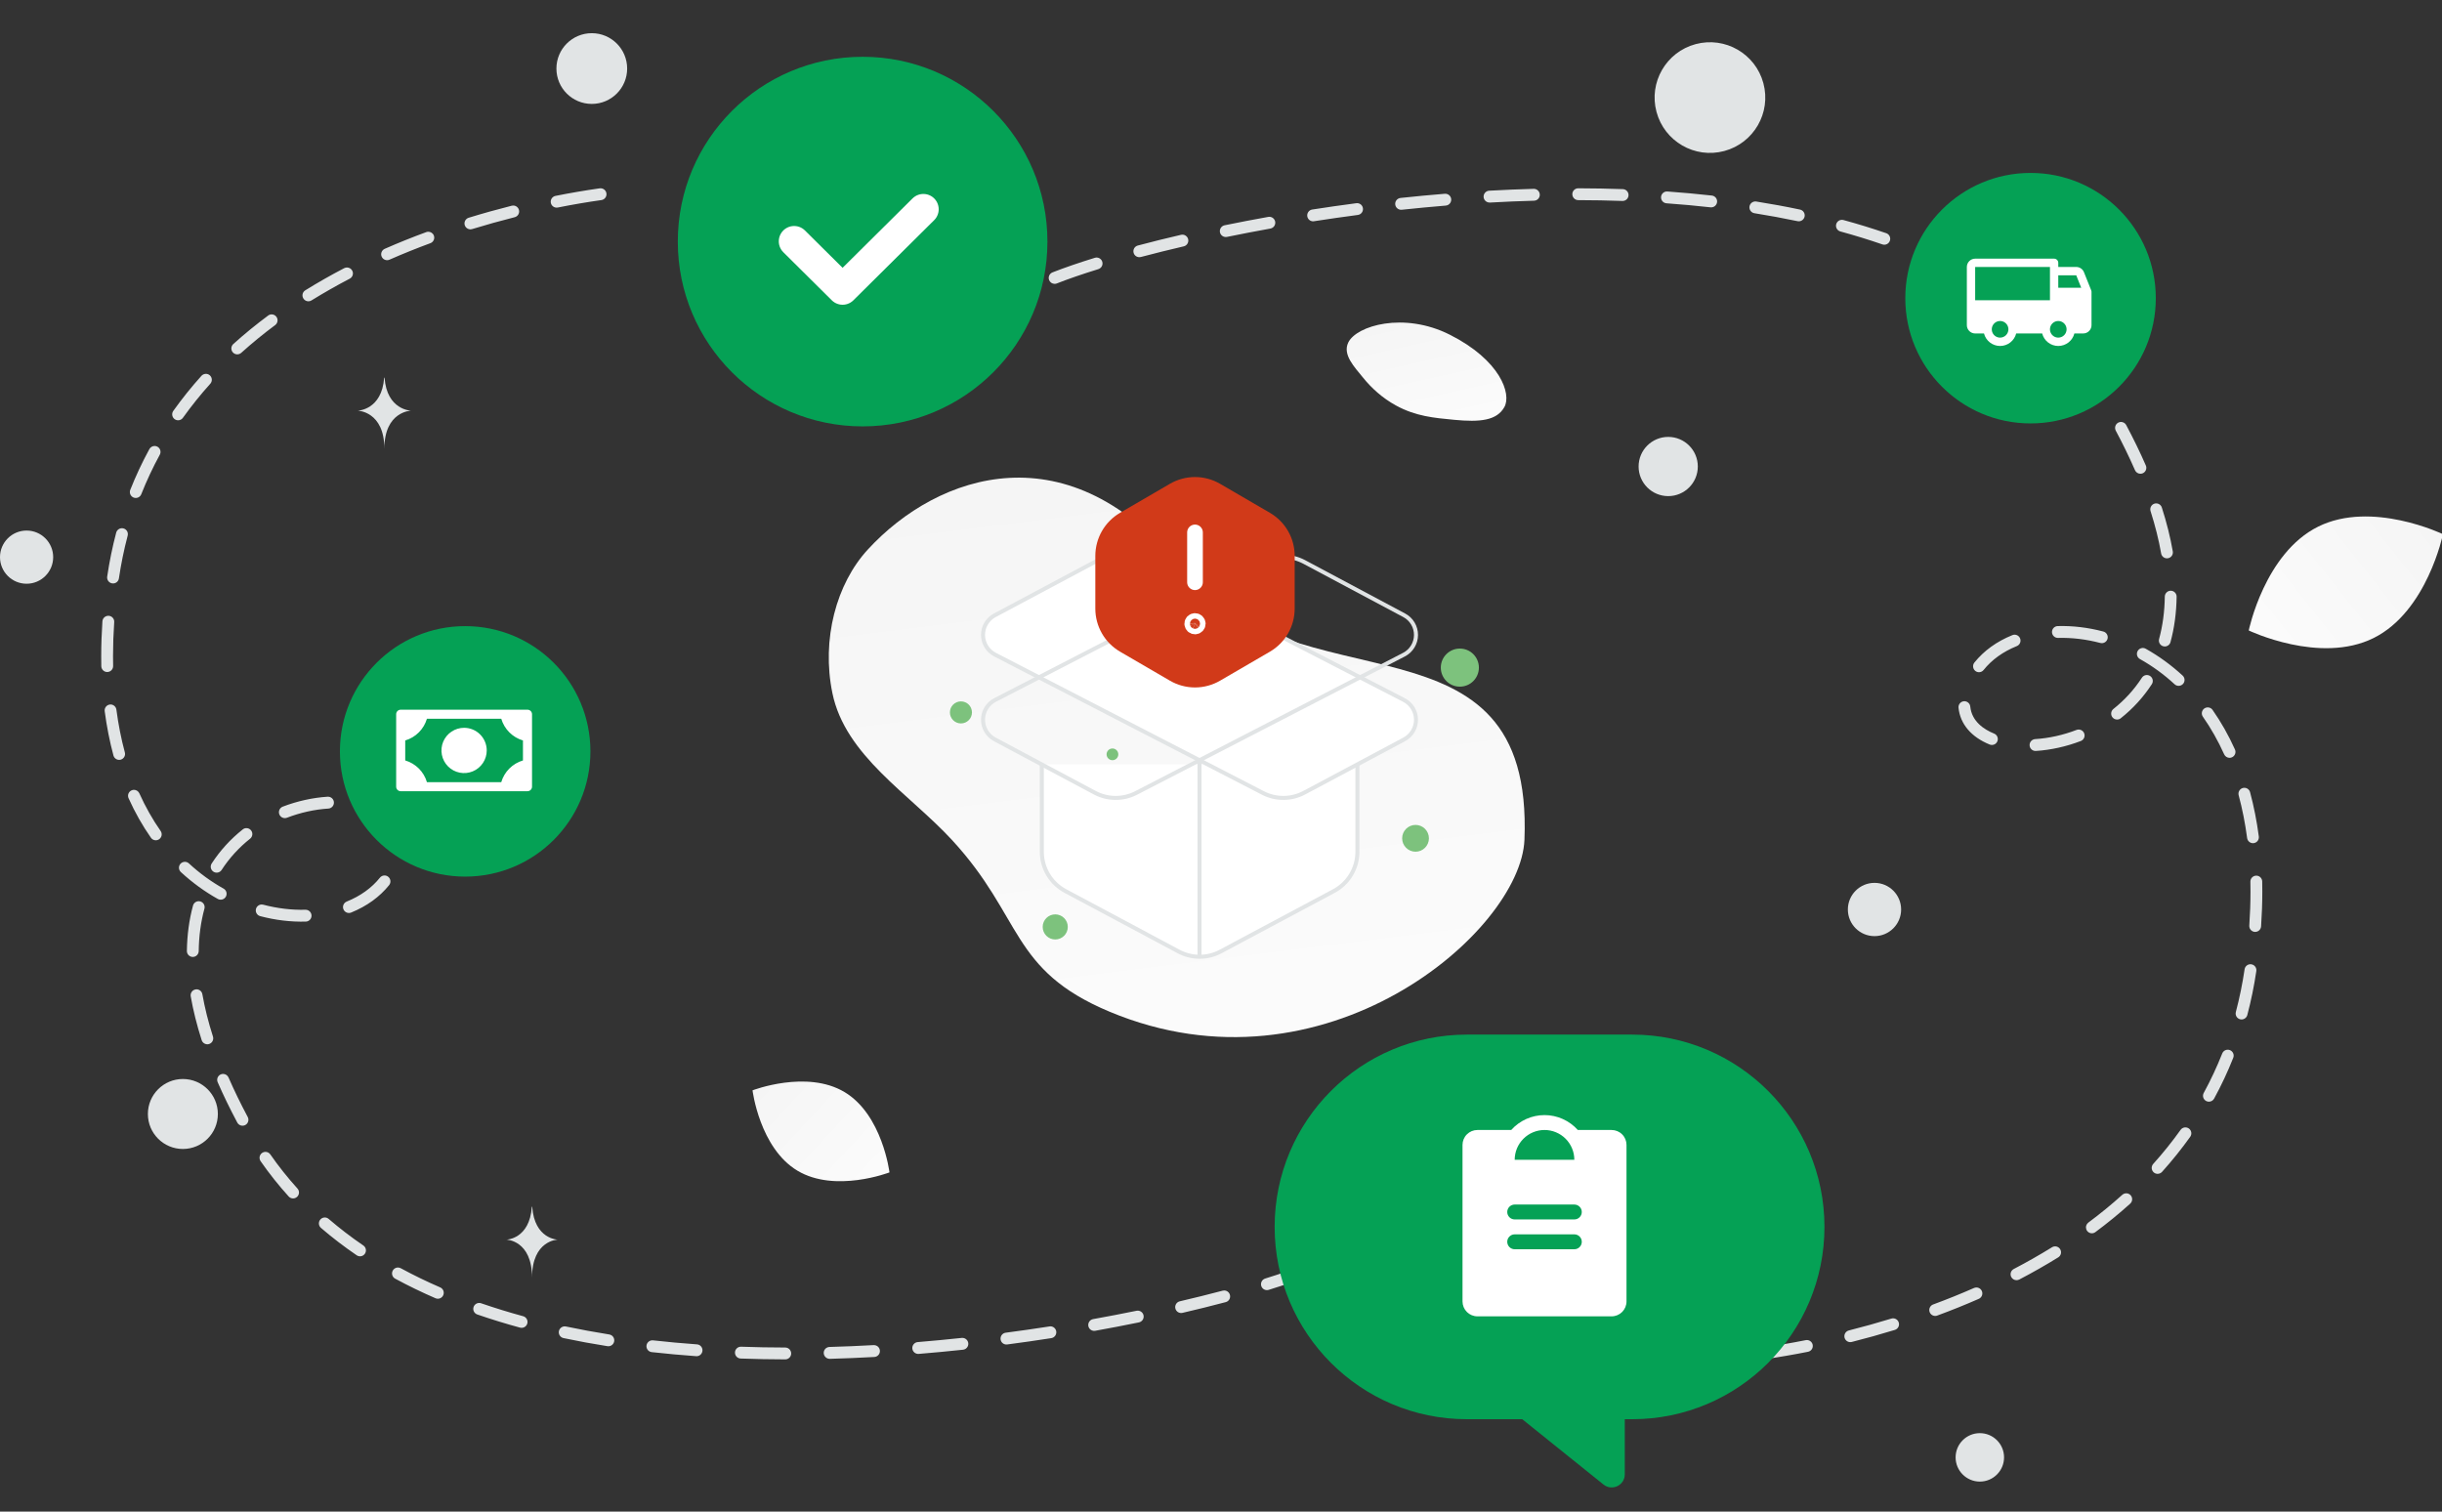 <svg width="273" height="169" viewBox="0 0 273 169" fill="none" xmlns="http://www.w3.org/2000/svg">
<rect x="0" y="0" width="273" height="169" fill="#333333" stroke="none"/>
<g clip-path="url(#clip0_1051_1147)">
<path d="M168.178 45.511C167.337 47.012 165.494 47.219 162.542 46.933C160.322 46.718 158.297 46.552 156.076 45.341C154.522 44.495 153.292 43.349 152.394 42.236C151.421 41.031 150.063 39.655 150.729 38.289C151.644 36.411 156.935 34.83 162.072 37.416C167.716 40.257 169.001 44.043 168.178 45.511Z" fill="url(#paint0_linear_1051_1147)"/>
<path d="M265.345 71.336C259.351 74.309 251.396 70.486 251.396 70.486C251.396 70.486 253.164 61.845 259.161 58.875C265.155 55.902 273.107 59.721 273.107 59.721C273.107 59.721 271.339 68.363 265.345 71.336Z" fill="url(#paint1_linear_1051_1147)"/>
<path d="M89.148 130.882C93.374 133.415 99.438 131.073 99.438 131.073C99.438 131.073 98.645 124.625 94.416 122.095C90.189 119.562 84.128 121.9 84.128 121.9C84.128 121.9 84.921 128.348 89.148 130.882Z" fill="url(#paint2_linear_1051_1147)"/>
<path d="M221.333 165.642C219.837 165.642 218.625 164.43 218.625 162.934C218.625 161.439 219.837 160.226 221.333 160.226C222.829 160.226 224.041 161.439 224.041 162.934C224.041 164.43 222.829 165.642 221.333 165.642Z" fill="#E1E4E5"/>
<path d="M20.444 128.455C18.284 128.455 16.533 126.704 16.533 124.544C16.533 122.383 18.284 120.632 20.444 120.632C22.605 120.632 24.356 122.383 24.356 124.544C24.356 126.704 22.605 128.455 20.444 128.455Z" fill="#E1E4E5"/>
<path d="M209.557 104.659C207.913 104.659 206.58 103.326 206.58 101.682C206.58 100.038 207.913 98.705 209.557 98.705C211.201 98.705 212.534 100.038 212.534 101.682C212.534 103.326 211.201 104.659 209.557 104.659Z" fill="#E1E4E5"/>
<path d="M186.495 55.466C184.667 55.466 183.185 53.984 183.185 52.156C183.185 50.328 184.667 48.846 186.495 48.846C188.323 48.846 189.805 50.328 189.805 52.156C189.805 53.984 188.323 55.466 186.495 55.466Z" fill="#E1E4E5"/>
<path d="M5.945 62.289C5.945 63.93 4.614 65.261 2.972 65.261C1.331 65.261 0 63.93 0 62.289C0 60.647 1.331 59.316 2.972 59.316C4.614 59.316 5.945 60.647 5.945 62.289Z" fill="#E1E4E5"/>
<path d="M66.158 11.618C63.974 11.618 62.204 9.848 62.204 7.664C62.204 5.481 63.974 3.71 66.158 3.71C68.342 3.71 70.112 5.481 70.112 7.664C70.112 9.848 68.342 11.618 66.158 11.618Z" fill="#E1E4E5"/>
<path d="M186.227 148.386C184.547 148.386 183.185 147.296 183.185 145.952C183.185 144.608 184.547 143.519 186.227 143.519C187.907 143.519 189.269 144.608 189.269 145.952C189.269 147.296 187.907 148.386 186.227 148.386Z" fill="#E1E4E5"/>
<path d="M197.136 9.308C198.021 12.608 196.062 16 192.762 16.884C189.462 17.769 186.07 15.81 185.186 12.51C184.302 9.21 186.26 5.818 189.56 4.934C192.86 4.05 196.252 6.008 197.136 9.308Z" fill="#E1E4E5"/>
<path d="M42.947 42.222H42.99C43.247 45.858 45.951 45.913 45.951 45.913C45.951 45.913 42.969 45.972 42.969 50.172C42.969 45.972 39.988 45.913 39.988 45.913C39.988 45.913 42.691 45.858 42.947 42.222ZM59.458 134.912H59.499C59.746 138.537 62.342 138.593 62.342 138.593C62.342 138.593 59.479 138.651 59.479 142.839C59.479 138.651 56.617 138.593 56.617 138.593C56.617 138.593 59.212 138.537 59.458 134.912ZM67.135 21.051C67.303 21.049 67.466 21.113 67.59 21.227C67.713 21.342 67.789 21.499 67.8 21.667C67.812 21.835 67.759 22.002 67.652 22.132C67.546 22.263 67.393 22.348 67.226 22.37C65.666 22.588 64.029 22.868 62.356 23.201C62.271 23.218 62.184 23.218 62.098 23.2C62.013 23.183 61.932 23.15 61.86 23.101C61.788 23.053 61.726 22.991 61.678 22.918C61.63 22.846 61.596 22.765 61.58 22.68C61.546 22.508 61.581 22.329 61.679 22.183C61.776 22.037 61.927 21.936 62.099 21.901C63.739 21.574 65.388 21.292 67.043 21.056C67.074 21.053 67.104 21.051 67.135 21.051ZM57.376 22.979C57.524 22.979 57.667 23.029 57.783 23.12C57.899 23.211 57.982 23.338 58.018 23.481C58.06 23.651 58.033 23.831 57.943 23.982C57.853 24.132 57.707 24.241 57.537 24.284C55.942 24.687 54.357 25.129 52.783 25.611C52.616 25.662 52.435 25.645 52.28 25.563C52.125 25.481 52.009 25.341 51.956 25.173C51.905 25.006 51.922 24.824 52.004 24.669C52.086 24.514 52.226 24.397 52.394 24.345C53.988 23.855 55.596 23.406 57.213 22.998C57.269 22.987 57.324 22.979 57.376 22.979ZM47.883 25.908C48.152 25.908 48.406 26.074 48.503 26.34C48.533 26.422 48.547 26.508 48.544 26.595C48.54 26.682 48.52 26.768 48.483 26.847C48.447 26.926 48.395 26.997 48.331 27.056C48.267 27.115 48.192 27.16 48.11 27.19C46.569 27.759 45.044 28.373 43.539 29.033C43.46 29.068 43.374 29.087 43.287 29.089C43.201 29.09 43.114 29.075 43.033 29.043C42.952 29.012 42.879 28.964 42.816 28.904C42.753 28.844 42.703 28.772 42.669 28.692C42.598 28.532 42.594 28.349 42.658 28.186C42.722 28.022 42.848 27.89 43.008 27.819C44.537 27.148 46.086 26.524 47.654 25.949C47.728 25.919 47.806 25.908 47.883 25.908ZM38.794 29.906C39.032 29.906 39.264 30.036 39.38 30.263C39.421 30.34 39.445 30.424 39.453 30.511C39.46 30.598 39.45 30.685 39.424 30.768C39.398 30.851 39.356 30.927 39.3 30.994C39.244 31.06 39.176 31.115 39.099 31.155C37.644 31.913 36.218 32.724 34.824 33.585C34.75 33.631 34.667 33.662 34.582 33.676C34.496 33.69 34.408 33.687 34.324 33.667C34.239 33.647 34.159 33.61 34.089 33.559C34.019 33.508 33.959 33.443 33.914 33.369C33.868 33.295 33.837 33.213 33.823 33.127C33.809 33.041 33.812 32.954 33.831 32.869C33.851 32.785 33.888 32.705 33.938 32.634C33.989 32.563 34.053 32.504 34.127 32.458C35.549 31.578 37.004 30.75 38.487 29.978C38.587 29.931 38.692 29.906 38.794 29.906ZM30.369 35.148C30.571 35.148 30.77 35.239 30.9 35.417C31.004 35.558 31.048 35.735 31.022 35.909C30.996 36.083 30.903 36.24 30.762 36.345C29.449 37.319 28.183 38.355 26.968 39.448C26.837 39.565 26.665 39.626 26.49 39.616C26.315 39.607 26.151 39.528 26.033 39.398C25.916 39.267 25.856 39.095 25.865 38.92C25.875 38.744 25.953 38.58 26.083 38.462C27.299 37.364 28.608 36.295 29.974 35.281C30.095 35.189 30.233 35.148 30.369 35.148ZM23.019 41.795C23.177 41.795 23.334 41.85 23.462 41.966C23.592 42.084 23.67 42.249 23.679 42.425C23.688 42.601 23.626 42.773 23.509 42.903C22.419 44.114 21.398 45.385 20.45 46.71C20.348 46.853 20.194 46.949 20.021 46.978C19.848 47.008 19.67 46.967 19.527 46.865C19.384 46.763 19.288 46.608 19.259 46.434C19.229 46.261 19.27 46.083 19.372 45.94C20.348 44.573 21.4 43.262 22.524 42.014C22.587 41.945 22.664 41.89 22.749 41.853C22.834 41.815 22.926 41.795 23.019 41.795ZM17.284 49.86C17.392 49.86 17.5 49.885 17.599 49.94C17.676 49.982 17.743 50.039 17.798 50.107C17.852 50.175 17.893 50.252 17.917 50.336C17.942 50.42 17.949 50.508 17.94 50.594C17.93 50.681 17.904 50.765 17.862 50.841C17.084 52.269 16.393 53.743 15.793 55.255C15.761 55.336 15.714 55.409 15.653 55.471C15.593 55.534 15.521 55.584 15.441 55.618C15.361 55.653 15.275 55.671 15.188 55.672C15.102 55.674 15.015 55.658 14.934 55.626C14.854 55.594 14.78 55.546 14.718 55.486C14.655 55.425 14.605 55.353 14.571 55.273C14.536 55.194 14.518 55.108 14.517 55.021C14.515 54.934 14.531 54.848 14.563 54.767C15.182 53.205 15.896 51.682 16.701 50.206C16.758 50.102 16.843 50.015 16.945 49.954C17.048 49.893 17.165 49.861 17.284 49.86ZM13.634 59.053C13.735 59.053 13.835 59.077 13.926 59.122C14.017 59.166 14.096 59.231 14.158 59.312C14.22 59.392 14.262 59.485 14.282 59.585C14.302 59.684 14.299 59.786 14.273 59.884C13.858 61.458 13.532 63.054 13.294 64.664C13.281 64.75 13.252 64.833 13.207 64.907C13.163 64.982 13.104 65.047 13.034 65.099C12.964 65.151 12.884 65.188 12.8 65.209C12.716 65.23 12.628 65.234 12.542 65.221C12.456 65.208 12.373 65.178 12.298 65.133C12.223 65.089 12.158 65.029 12.106 64.96C12.055 64.89 12.017 64.81 11.996 64.725C11.975 64.641 11.97 64.553 11.983 64.467C12.232 62.794 12.569 61.137 12.992 59.541C13.032 59.401 13.116 59.278 13.232 59.19C13.348 59.102 13.489 59.054 13.634 59.053ZM12.107 68.845H12.155C12.241 68.851 12.326 68.874 12.404 68.912C12.482 68.951 12.551 69.005 12.608 69.071C12.665 69.136 12.709 69.213 12.736 69.295C12.764 69.377 12.775 69.465 12.768 69.551C12.681 70.817 12.637 72.084 12.636 73.353C12.636 73.724 12.639 74.095 12.647 74.455C12.651 74.631 12.585 74.8 12.463 74.927C12.342 75.054 12.175 75.127 12 75.131C11.825 75.135 11.655 75.069 11.529 74.947C11.402 74.825 11.329 74.659 11.325 74.483C11.318 74.105 11.314 73.728 11.315 73.35C11.315 72.086 11.361 70.779 11.45 69.457C11.463 69.291 11.537 69.136 11.659 69.022C11.781 68.909 11.942 68.845 12.108 68.845H12.107ZM12.357 78.761C12.683 78.761 12.967 79.005 13.012 79.337C13.23 80.997 13.549 82.607 13.957 84.119C14.003 84.289 13.98 84.469 13.893 84.621C13.806 84.773 13.662 84.885 13.493 84.931C13.409 84.954 13.322 84.96 13.236 84.948C13.149 84.937 13.066 84.909 12.991 84.865C12.916 84.822 12.85 84.764 12.797 84.695C12.744 84.626 12.705 84.547 12.683 84.463C12.259 82.892 11.931 81.227 11.704 79.509C11.691 79.416 11.699 79.321 11.726 79.231C11.753 79.141 11.799 79.058 11.861 78.987C11.923 78.917 11.999 78.86 12.084 78.821C12.17 78.782 12.263 78.761 12.357 78.761ZM14.975 88.303C15.227 88.303 15.467 88.45 15.578 88.694C16.256 90.198 17.055 91.614 17.956 92.9C18.057 93.043 18.097 93.221 18.067 93.394C18.036 93.567 17.939 93.721 17.796 93.822C17.724 93.872 17.644 93.908 17.56 93.927C17.475 93.946 17.387 93.948 17.302 93.933C17.216 93.918 17.135 93.886 17.061 93.84C16.988 93.793 16.925 93.733 16.875 93.662C15.927 92.31 15.086 90.822 14.373 89.24C14.337 89.16 14.317 89.075 14.314 88.988C14.312 88.901 14.326 88.814 14.357 88.733C14.388 88.652 14.434 88.577 14.494 88.514C14.553 88.451 14.625 88.4 14.704 88.364C14.793 88.323 14.884 88.303 14.975 88.303ZM36.671 89.073C37.017 89.073 37.309 89.345 37.329 89.694C37.34 89.869 37.281 90.042 37.165 90.174C37.049 90.306 36.885 90.386 36.709 90.398C35.178 90.492 33.577 90.847 32.081 91.423C31.999 91.454 31.913 91.469 31.826 91.466C31.739 91.464 31.653 91.445 31.574 91.409C31.495 91.374 31.423 91.323 31.363 91.26C31.304 91.196 31.257 91.122 31.226 91.041C31.163 90.876 31.168 90.694 31.24 90.534C31.311 90.373 31.444 90.247 31.608 90.184C33.228 89.561 34.965 89.179 36.629 89.073C36.643 89.076 36.66 89.073 36.671 89.073ZM41.546 89.744C41.629 89.744 41.712 89.761 41.792 89.791C43.852 90.625 45.09 92.085 45.276 93.903C45.294 94.077 45.242 94.251 45.131 94.387C45.021 94.523 44.861 94.61 44.687 94.629C44.6 94.637 44.513 94.629 44.43 94.604C44.346 94.579 44.269 94.537 44.202 94.482C44.135 94.427 44.079 94.359 44.038 94.283C43.997 94.206 43.971 94.122 43.962 94.036C43.791 92.362 42.419 91.47 41.3 91.016C41.158 90.958 41.04 90.853 40.967 90.719C40.894 90.584 40.87 90.429 40.9 90.278C40.929 90.128 41.009 89.993 41.127 89.895C41.245 89.798 41.393 89.744 41.546 89.744ZM27.549 92.584C27.745 92.584 27.938 92.67 28.068 92.836C28.295 93.124 28.245 93.54 27.96 93.767C26.716 94.751 25.64 95.931 24.775 97.261C24.728 97.334 24.666 97.397 24.595 97.446C24.523 97.495 24.442 97.53 24.358 97.548C24.272 97.566 24.185 97.567 24.099 97.551C24.014 97.535 23.932 97.502 23.86 97.455C23.712 97.359 23.609 97.208 23.573 97.036C23.537 96.864 23.57 96.685 23.666 96.538C24.604 95.091 25.773 93.811 27.139 92.728C27.255 92.634 27.399 92.583 27.549 92.584ZM20.669 96.352C20.829 96.352 20.989 96.41 21.116 96.526C22.308 97.626 23.613 98.577 24.994 99.347C25.147 99.433 25.26 99.575 25.308 99.744C25.355 99.913 25.334 100.094 25.249 100.247C25.164 100.4 25.021 100.513 24.852 100.561C24.683 100.609 24.502 100.588 24.349 100.502C22.878 99.68 21.49 98.668 20.221 97.499C20.091 97.38 20.015 97.215 20.007 97.039C20 96.863 20.063 96.692 20.182 96.563C20.315 96.424 20.492 96.352 20.669 96.352ZM42.986 97.876C43.133 97.876 43.279 97.923 43.401 98.023C43.686 98.253 43.73 98.668 43.504 98.954C42.439 100.278 41.009 101.311 39.254 102.024C39.173 102.056 39.087 102.073 39 102.072C38.913 102.071 38.827 102.053 38.748 102.019C38.668 101.985 38.595 101.936 38.535 101.874C38.474 101.812 38.426 101.738 38.394 101.658C38.361 101.577 38.344 101.491 38.345 101.404C38.346 101.317 38.364 101.231 38.398 101.151C38.431 101.071 38.481 100.999 38.543 100.938C38.605 100.877 38.678 100.829 38.758 100.796C40.301 100.17 41.551 99.272 42.472 98.125C42.533 98.047 42.611 97.985 42.701 97.941C42.79 97.898 42.888 97.876 42.986 97.876ZM22.215 100.755C22.273 100.755 22.331 100.763 22.389 100.777C22.473 100.8 22.551 100.839 22.62 100.892C22.689 100.945 22.747 101.012 22.79 101.088C22.833 101.163 22.861 101.247 22.872 101.333C22.883 101.42 22.876 101.507 22.853 101.591C22.452 103.063 22.236 104.658 22.215 106.332C22.212 106.506 22.141 106.672 22.018 106.794C21.894 106.916 21.727 106.985 21.553 106.986H21.545C21.458 106.985 21.372 106.966 21.293 106.932C21.213 106.898 21.14 106.848 21.08 106.786C21.019 106.723 20.972 106.65 20.939 106.569C20.907 106.488 20.891 106.402 20.892 106.315C20.918 104.528 21.147 102.821 21.578 101.242C21.616 101.103 21.699 100.979 21.814 100.891C21.929 100.803 22.07 100.755 22.215 100.755ZM29.257 101.123C29.312 101.123 29.37 101.131 29.426 101.145C31.008 101.561 32.603 101.752 34.149 101.71C34.324 101.706 34.494 101.772 34.621 101.893C34.748 102.014 34.822 102.181 34.827 102.356C34.829 102.443 34.814 102.53 34.783 102.611C34.752 102.692 34.705 102.766 34.645 102.829C34.586 102.892 34.514 102.943 34.434 102.978C34.355 103.013 34.269 103.033 34.182 103.035C32.512 103.079 30.789 102.874 29.088 102.425C28.919 102.38 28.774 102.27 28.685 102.118C28.597 101.967 28.572 101.786 28.616 101.616C28.654 101.475 28.737 101.35 28.853 101.261C28.969 101.172 29.111 101.123 29.257 101.123ZM21.974 110.607C22.289 110.607 22.568 110.834 22.623 111.156C22.889 112.668 23.287 114.262 23.807 115.885C23.86 116.052 23.845 116.234 23.765 116.39C23.685 116.547 23.546 116.665 23.378 116.719C23.211 116.772 23.03 116.757 22.874 116.676C22.718 116.596 22.6 116.457 22.546 116.29C22.007 114.608 21.595 112.959 21.321 111.386C21.291 111.213 21.33 111.035 21.431 110.891C21.531 110.747 21.685 110.649 21.858 110.618C21.896 110.61 21.935 110.607 21.974 110.607ZM24.941 120.063C25.069 120.064 25.195 120.101 25.302 120.172C25.41 120.242 25.495 120.342 25.547 120.46C26.172 121.892 26.893 123.38 27.695 124.879C27.866 125.203 27.745 125.602 27.424 125.776C27.269 125.859 27.088 125.876 26.92 125.826C26.752 125.775 26.611 125.659 26.528 125.505C25.712 123.973 24.974 122.457 24.335 120.992C24.265 120.831 24.261 120.648 24.325 120.485C24.389 120.321 24.515 120.189 24.675 120.119C24.761 120.083 24.852 120.063 24.941 120.063ZM29.675 128.777C29.885 128.777 30.09 128.877 30.22 129.062C31.148 130.397 32.161 131.67 33.253 132.875C33.311 132.939 33.357 133.015 33.386 133.097C33.416 133.178 33.429 133.265 33.425 133.352C33.421 133.439 33.4 133.525 33.362 133.603C33.325 133.682 33.273 133.753 33.209 133.811C33.145 133.87 33.069 133.915 32.988 133.945C32.906 133.974 32.819 133.988 32.732 133.983C32.645 133.979 32.56 133.958 32.482 133.921C32.403 133.884 32.333 133.831 32.274 133.767C31.144 132.52 30.094 131.201 29.133 129.819C29.064 129.72 29.024 129.603 29.016 129.483C29.008 129.362 29.034 129.242 29.09 129.135C29.145 129.027 29.229 128.937 29.332 128.874C29.436 128.811 29.554 128.778 29.675 128.777ZM36.311 136.114C36.463 136.114 36.618 136.166 36.742 136.275C37.978 137.336 39.273 138.328 40.62 139.245C40.691 139.294 40.753 139.356 40.801 139.429C40.848 139.502 40.881 139.583 40.897 139.669C40.913 139.754 40.913 139.842 40.895 139.927C40.877 140.012 40.843 140.093 40.794 140.165C40.745 140.237 40.682 140.298 40.61 140.346C40.538 140.394 40.456 140.427 40.371 140.443C40.285 140.459 40.198 140.458 40.113 140.441C40.028 140.423 39.947 140.388 39.876 140.339C38.487 139.394 37.153 138.372 35.88 137.278C35.814 137.221 35.76 137.152 35.721 137.074C35.681 136.996 35.658 136.912 35.651 136.825C35.645 136.738 35.656 136.651 35.683 136.568C35.711 136.486 35.754 136.409 35.811 136.344C35.941 136.191 36.126 136.114 36.311 136.114ZM146.323 141.295C146.589 141.295 146.838 141.456 146.94 141.716C147.004 141.879 147 142.061 146.93 142.222C146.86 142.383 146.73 142.51 146.567 142.575C145.231 143.099 143.638 143.647 141.827 144.207C141.66 144.259 141.478 144.241 141.323 144.159C141.168 144.077 141.052 143.937 141.001 143.769C140.949 143.602 140.966 143.42 141.048 143.265C141.13 143.109 141.27 142.993 141.438 142.941C143.216 142.389 144.78 141.852 146.083 141.339C146.16 141.309 146.243 141.295 146.323 141.295ZM44.488 141.708C44.593 141.708 44.703 141.733 44.803 141.788C46.24 142.566 47.711 143.281 49.211 143.93C49.291 143.965 49.363 144.014 49.423 144.077C49.483 144.139 49.531 144.213 49.563 144.294C49.595 144.375 49.61 144.461 49.609 144.548C49.607 144.635 49.588 144.72 49.553 144.8C49.519 144.88 49.47 144.952 49.407 145.012C49.345 145.073 49.272 145.12 49.191 145.152C49.11 145.184 49.024 145.2 48.937 145.198C48.851 145.197 48.765 145.178 48.685 145.143C47.15 144.478 45.645 143.747 44.172 142.952C44.043 142.882 43.941 142.77 43.883 142.635C43.824 142.501 43.812 142.35 43.848 142.208C43.884 142.065 43.966 141.939 44.082 141.848C44.198 141.758 44.341 141.708 44.488 141.708ZM136.859 144.276C137.152 144.276 137.42 144.473 137.497 144.769C137.52 144.853 137.526 144.941 137.514 145.027C137.503 145.113 137.474 145.197 137.431 145.272C137.387 145.347 137.329 145.413 137.26 145.465C137.19 145.518 137.111 145.556 137.027 145.578C135.422 146.004 133.809 146.404 132.191 146.778C132.106 146.798 132.018 146.8 131.933 146.786C131.847 146.772 131.765 146.741 131.691 146.695C131.618 146.649 131.554 146.589 131.503 146.518C131.453 146.447 131.417 146.367 131.397 146.282C131.377 146.198 131.374 146.11 131.388 146.024C131.403 145.938 131.434 145.856 131.48 145.782C131.526 145.708 131.586 145.644 131.656 145.593C131.727 145.543 131.807 145.507 131.892 145.487C133.497 145.114 135.097 144.717 136.69 144.296C136.745 144.282 136.802 144.276 136.859 144.276ZM53.572 145.67C53.643 145.67 53.715 145.681 53.787 145.706C55.337 146.239 56.904 146.722 58.485 147.152C58.654 147.199 58.798 147.31 58.885 147.462C58.972 147.614 58.996 147.795 58.95 147.964C58.927 148.048 58.888 148.126 58.835 148.195C58.782 148.264 58.716 148.321 58.641 148.365C58.566 148.408 58.483 148.436 58.397 148.447C58.311 148.458 58.223 148.452 58.139 148.429C56.529 147.992 54.934 147.501 53.356 146.958C53.208 146.907 53.083 146.805 53.003 146.671C52.923 146.536 52.893 146.377 52.919 146.223C52.945 146.069 53.025 145.928 53.144 145.827C53.264 145.726 53.415 145.67 53.572 145.67ZM127.194 146.532C127.501 146.532 127.778 146.748 127.841 147.061C127.876 147.232 127.842 147.411 127.745 147.558C127.649 147.704 127.498 147.806 127.327 147.842C125.701 148.176 124.072 148.489 122.438 148.781C122.265 148.812 122.087 148.773 121.943 148.673C121.799 148.573 121.701 148.419 121.669 148.247C121.639 148.074 121.677 147.896 121.777 147.752C121.877 147.607 122.03 147.508 122.203 147.476C123.832 147.183 125.466 146.87 127.061 146.543C127.105 146.534 127.15 146.532 127.194 146.532ZM117.428 148.285C117.586 148.285 117.738 148.342 117.858 148.445C117.978 148.549 118.057 148.691 118.08 148.848C118.107 149.021 118.064 149.199 117.96 149.34C117.856 149.482 117.701 149.577 117.527 149.604C115.89 149.859 114.234 150.097 112.6 150.311C112.513 150.322 112.426 150.317 112.342 150.295C112.257 150.272 112.179 150.233 112.11 150.18C112.041 150.127 111.983 150.061 111.94 149.985C111.897 149.91 111.869 149.826 111.859 149.74C111.836 149.566 111.883 149.39 111.99 149.251C112.096 149.111 112.254 149.02 112.428 148.997C114.051 148.784 115.699 148.549 117.325 148.296C117.361 148.288 117.395 148.285 117.428 148.285ZM63.133 148.288C63.178 148.288 63.224 148.294 63.269 148.302C64.834 148.632 66.466 148.931 68.114 149.194C68.287 149.222 68.442 149.317 68.545 149.459C68.648 149.601 68.691 149.777 68.664 149.951C68.65 150.037 68.62 150.119 68.575 150.193C68.529 150.268 68.47 150.332 68.399 150.384C68.329 150.435 68.249 150.472 68.165 150.492C68.08 150.512 67.992 150.516 67.906 150.502C66.262 150.243 64.624 149.942 62.995 149.599C62.824 149.562 62.673 149.459 62.577 149.312C62.481 149.165 62.448 148.986 62.483 148.815C62.516 148.666 62.598 148.533 62.716 148.437C62.834 148.342 62.981 148.289 63.133 148.288ZM107.589 149.577C107.923 149.577 108.208 149.829 108.247 150.169C108.266 150.344 108.215 150.518 108.105 150.655C107.995 150.792 107.835 150.879 107.661 150.898C106.007 151.075 104.34 151.233 102.706 151.366C102.531 151.38 102.357 151.324 102.224 151.211C102.09 151.097 102.007 150.935 101.992 150.76C101.985 150.673 101.995 150.586 102.022 150.503C102.048 150.42 102.091 150.343 102.147 150.277C102.203 150.21 102.272 150.156 102.349 150.116C102.427 150.076 102.511 150.052 102.598 150.045C104.24 149.909 105.881 149.754 107.52 149.579C107.542 149.579 107.567 149.577 107.589 149.577ZM72.93 149.848C72.955 149.848 72.98 149.848 73.005 149.851C74.6 150.031 76.254 150.181 77.919 150.3C78.006 150.306 78.09 150.329 78.168 150.368C78.246 150.407 78.315 150.461 78.372 150.527C78.429 150.593 78.472 150.67 78.499 150.752C78.526 150.835 78.537 150.922 78.53 151.009C78.524 151.096 78.501 151.181 78.462 151.258C78.423 151.336 78.369 151.406 78.303 151.463C78.237 151.52 78.161 151.563 78.079 151.59C77.996 151.617 77.909 151.628 77.822 151.621C76.164 151.502 74.508 151.35 72.856 151.167C72.688 151.148 72.534 151.065 72.425 150.936C72.317 150.807 72.261 150.641 72.271 150.472C72.28 150.304 72.354 150.145 72.477 150.029C72.599 149.913 72.762 149.848 72.93 149.848ZM97.704 150.386C97.876 150.385 98.043 150.452 98.167 150.572C98.291 150.692 98.363 150.856 98.368 151.029C98.373 151.202 98.311 151.37 98.194 151.497C98.077 151.624 97.915 151.701 97.742 151.71C96.085 151.802 94.427 151.871 92.768 151.918C92.592 151.921 92.423 151.855 92.296 151.734C92.168 151.613 92.094 151.447 92.088 151.272C92.085 151.185 92.099 151.099 92.13 151.017C92.161 150.936 92.208 150.862 92.267 150.798C92.327 150.735 92.398 150.684 92.478 150.649C92.557 150.613 92.642 150.593 92.729 150.591C94.35 150.546 96.011 150.477 97.668 150.383C97.679 150.385 97.691 150.386 97.704 150.386ZM82.824 150.563H82.849C84.461 150.621 86.123 150.652 87.787 150.654C88.153 150.654 88.448 150.954 88.448 151.319C88.448 151.406 88.431 151.492 88.398 151.572C88.365 151.652 88.316 151.725 88.255 151.786C88.193 151.847 88.121 151.896 88.04 151.929C87.96 151.962 87.874 151.979 87.787 151.979H87.785C86.124 151.976 84.462 151.944 82.802 151.884C82.715 151.881 82.63 151.861 82.551 151.825C82.472 151.789 82.401 151.738 82.342 151.674C82.283 151.611 82.237 151.536 82.207 151.455C82.177 151.373 82.163 151.287 82.166 151.2C82.172 151.029 82.244 150.867 82.366 150.749C82.489 150.63 82.653 150.563 82.824 150.563ZM197.091 151.979C196.924 151.977 196.764 151.913 196.642 151.799C196.52 151.684 196.446 151.528 196.435 151.361C196.423 151.195 196.475 151.03 196.58 150.9C196.685 150.77 196.835 150.684 197 150.66C198.631 150.429 200.255 150.151 201.869 149.829C201.955 149.812 202.042 149.812 202.128 149.829C202.213 149.846 202.294 149.88 202.366 149.928C202.438 149.976 202.5 150.039 202.548 150.111C202.596 150.183 202.63 150.264 202.646 150.349C202.68 150.522 202.645 150.7 202.547 150.846C202.45 150.992 202.299 151.093 202.126 151.128C200.487 151.455 198.838 151.737 197.182 151.973C197.152 151.976 197.122 151.978 197.091 151.979ZM206.849 150.05C206.688 150.05 206.533 149.99 206.412 149.883C206.291 149.776 206.214 149.629 206.194 149.468C206.175 149.308 206.214 149.147 206.305 149.013C206.396 148.88 206.533 148.785 206.689 148.745C208.284 148.342 209.869 147.9 211.442 147.418C211.61 147.367 211.791 147.384 211.946 147.466C212.101 147.549 212.217 147.689 212.269 147.856C212.321 148.024 212.304 148.205 212.222 148.36C212.14 148.516 212 148.632 211.832 148.684C210.238 149.174 208.63 149.623 207.013 150.031C206.959 150.043 206.904 150.049 206.849 150.05ZM216.342 147.122C216.187 147.122 216.037 147.067 215.918 146.967C215.799 146.867 215.718 146.728 215.691 146.575C215.664 146.422 215.692 146.265 215.77 146.13C215.847 145.995 215.97 145.892 216.115 145.839C217.657 145.271 219.182 144.656 220.686 143.996C220.766 143.961 220.852 143.943 220.939 143.941C221.025 143.939 221.112 143.954 221.193 143.986C221.274 144.018 221.347 144.065 221.41 144.125C221.473 144.185 221.523 144.257 221.557 144.337C221.628 144.498 221.632 144.68 221.568 144.844C221.504 145.007 221.378 145.139 221.217 145.21C219.689 145.882 218.139 146.505 216.572 147.08C216.499 147.109 216.421 147.123 216.342 147.122ZM225.431 143.124C225.194 143.124 224.961 142.993 224.845 142.766C224.805 142.689 224.781 142.605 224.773 142.518C224.766 142.432 224.775 142.344 224.801 142.262C224.828 142.179 224.87 142.102 224.926 142.035C224.982 141.969 225.05 141.914 225.127 141.874C226.582 141.116 228.007 140.306 229.402 139.444C229.476 139.398 229.558 139.367 229.644 139.353C229.73 139.339 229.818 139.342 229.902 139.362C229.987 139.382 230.067 139.419 230.137 139.47C230.207 139.521 230.267 139.586 230.312 139.66C230.505 139.971 230.409 140.381 230.099 140.572C228.677 141.452 227.222 142.279 225.738 143.052C225.643 143.098 225.538 143.123 225.431 143.124ZM233.857 137.881C233.718 137.881 233.582 137.836 233.47 137.754C233.357 137.672 233.273 137.557 233.23 137.424C233.187 137.292 233.186 137.149 233.228 137.017C233.27 136.884 233.353 136.768 233.464 136.685C234.777 135.71 236.043 134.674 237.258 133.581C237.389 133.464 237.561 133.404 237.736 133.413C237.911 133.422 238.075 133.501 238.193 133.631C238.436 133.903 238.414 134.321 238.143 134.568C236.897 135.689 235.599 136.75 234.252 137.748C234.131 137.84 233.992 137.881 233.857 137.881ZM241.207 131.235C241.043 131.235 240.885 131.174 240.764 131.063C240.634 130.945 240.556 130.78 240.547 130.604C240.538 130.429 240.6 130.257 240.717 130.126C241.807 128.916 242.829 127.645 243.776 126.319C243.826 126.249 243.89 126.188 243.964 126.142C244.038 126.096 244.12 126.065 244.206 126.051C244.292 126.037 244.38 126.039 244.465 126.059C244.549 126.079 244.629 126.115 244.7 126.165C244.771 126.216 244.831 126.28 244.877 126.354C244.923 126.428 244.954 126.51 244.969 126.596C244.983 126.681 244.98 126.769 244.96 126.854C244.941 126.939 244.905 127.019 244.854 127.09C243.878 128.457 242.826 129.767 241.702 131.016C241.639 131.084 241.562 131.139 241.477 131.176C241.392 131.214 241.3 131.234 241.207 131.235ZM246.942 123.169C246.834 123.169 246.726 123.144 246.626 123.089C246.55 123.047 246.483 122.991 246.428 122.923C246.373 122.855 246.333 122.777 246.308 122.693C246.284 122.61 246.276 122.522 246.286 122.435C246.295 122.349 246.322 122.265 246.364 122.188C247.142 120.76 247.832 119.286 248.432 117.775C248.464 117.694 248.512 117.62 248.572 117.558C248.633 117.495 248.705 117.445 248.785 117.411C248.865 117.376 248.95 117.358 249.037 117.357C249.124 117.355 249.21 117.371 249.291 117.403C249.372 117.435 249.446 117.483 249.508 117.543C249.571 117.604 249.62 117.676 249.655 117.756C249.689 117.836 249.708 117.921 249.709 118.008C249.711 118.095 249.695 118.182 249.663 118.262C249.044 119.825 248.33 121.348 247.525 122.823C247.468 122.927 247.383 123.015 247.281 123.075C247.178 123.136 247.061 123.169 246.942 123.169ZM250.592 113.976C250.491 113.976 250.391 113.952 250.3 113.908C250.209 113.863 250.13 113.798 250.068 113.718C250.006 113.637 249.964 113.544 249.944 113.445C249.924 113.345 249.927 113.243 249.953 113.145C250.367 111.571 250.694 109.976 250.932 108.366C250.944 108.28 250.974 108.197 251.018 108.122C251.063 108.047 251.122 107.982 251.192 107.93C251.262 107.878 251.341 107.841 251.426 107.82C251.51 107.799 251.598 107.795 251.684 107.809C251.858 107.835 252.015 107.929 252.119 108.07C252.224 108.211 252.268 108.388 252.242 108.562C251.998 110.222 251.661 111.866 251.233 113.488C251.194 113.628 251.11 113.751 250.994 113.839C250.878 113.927 250.737 113.975 250.592 113.976ZM252.118 104.185H252.071C251.984 104.179 251.9 104.156 251.822 104.117C251.744 104.078 251.675 104.024 251.618 103.959C251.561 103.893 251.517 103.817 251.49 103.734C251.462 103.652 251.451 103.565 251.457 103.478C251.546 102.187 251.59 100.91 251.59 99.677C251.59 99.305 251.587 98.934 251.579 98.574C251.575 98.398 251.641 98.229 251.763 98.102C251.884 97.975 252.051 97.902 252.226 97.898C252.402 97.894 252.571 97.961 252.698 98.082C252.824 98.204 252.897 98.371 252.901 98.546C252.909 98.918 252.912 99.3 252.912 99.679C252.912 100.943 252.865 102.251 252.776 103.572C252.763 103.738 252.689 103.894 252.567 104.007C252.445 104.12 252.285 104.184 252.118 104.185ZM251.869 94.268C251.709 94.268 251.554 94.209 251.434 94.103C251.313 93.997 251.235 93.851 251.214 93.692C250.995 92.032 250.677 90.423 250.268 88.91C250.222 88.741 250.245 88.56 250.333 88.408C250.42 88.256 250.564 88.144 250.733 88.098C250.817 88.076 250.904 88.07 250.991 88.081C251.077 88.093 251.16 88.121 251.235 88.164C251.31 88.208 251.376 88.266 251.429 88.335C251.482 88.404 251.521 88.482 251.543 88.566C251.966 90.137 252.295 91.802 252.522 93.52C252.534 93.614 252.526 93.708 252.499 93.798C252.472 93.888 252.426 93.971 252.364 94.042C252.303 94.113 252.227 94.169 252.141 94.208C252.056 94.248 251.963 94.268 251.869 94.268ZM249.251 84.726C248.999 84.726 248.758 84.579 248.648 84.335C247.97 82.831 247.171 81.415 246.27 80.13C246.169 79.986 246.129 79.808 246.159 79.635C246.189 79.462 246.287 79.308 246.43 79.207C246.501 79.157 246.581 79.121 246.666 79.102C246.751 79.083 246.838 79.081 246.924 79.096C247.01 79.111 247.091 79.143 247.165 79.189C247.238 79.236 247.301 79.296 247.351 79.368C248.299 80.72 249.14 82.208 249.853 83.79C249.926 83.95 249.931 84.132 249.869 84.296C249.807 84.46 249.682 84.593 249.522 84.665C249.437 84.705 249.345 84.726 249.251 84.726ZM227.555 83.956C227.387 83.956 227.225 83.891 227.103 83.776C226.981 83.661 226.907 83.503 226.897 83.335C226.892 83.249 226.903 83.161 226.931 83.079C226.959 82.997 227.004 82.921 227.061 82.855C227.119 82.79 227.188 82.737 227.267 82.698C227.345 82.66 227.43 82.637 227.516 82.632C229.048 82.537 230.649 82.183 232.145 81.606C232.227 81.575 232.313 81.56 232.4 81.563C232.487 81.565 232.573 81.585 232.652 81.62C232.731 81.656 232.803 81.707 232.863 81.77C232.922 81.833 232.969 81.907 233 81.989C233.063 82.153 233.058 82.335 232.986 82.496C232.915 82.656 232.782 82.782 232.618 82.845C230.998 83.468 229.261 83.851 227.596 83.956C227.583 83.953 227.566 83.956 227.555 83.956ZM222.68 83.285C222.597 83.285 222.514 83.269 222.434 83.238C220.374 82.404 219.135 80.944 218.95 79.127C218.914 78.764 219.177 78.437 219.539 78.401C219.625 78.392 219.713 78.4 219.796 78.425C219.879 78.451 219.957 78.492 220.024 78.547C220.091 78.602 220.147 78.67 220.188 78.746C220.229 78.823 220.255 78.907 220.263 78.994C220.435 80.667 221.806 81.559 222.926 82.014C223.069 82.07 223.188 82.175 223.261 82.31C223.335 82.444 223.36 82.601 223.33 82.751C223.301 82.902 223.22 83.038 223.102 83.136C222.983 83.233 222.834 83.286 222.68 83.285ZM236.677 80.445C236.577 80.446 236.478 80.423 236.388 80.38C236.298 80.336 236.219 80.272 236.157 80.193C236.049 80.055 235.999 79.88 236.02 79.706C236.04 79.531 236.128 79.372 236.265 79.262C237.509 78.278 238.585 77.098 239.451 75.769C239.498 75.696 239.559 75.633 239.631 75.583C239.702 75.534 239.783 75.499 239.868 75.481C239.953 75.463 240.041 75.462 240.126 75.478C240.212 75.494 240.293 75.527 240.366 75.575C240.513 75.671 240.616 75.821 240.653 75.993C240.689 76.165 240.656 76.344 240.56 76.492C239.622 77.938 238.453 79.218 237.087 80.301C236.971 80.395 236.826 80.446 236.677 80.445ZM243.557 76.677C243.397 76.677 243.236 76.619 243.109 76.503C241.932 75.413 240.631 74.467 239.232 73.682C239.079 73.597 238.966 73.454 238.918 73.285C238.87 73.117 238.892 72.936 238.977 72.782C239.062 72.629 239.205 72.516 239.374 72.468C239.543 72.421 239.724 72.442 239.877 72.527C241.348 73.35 242.736 74.361 244.005 75.53C244.273 75.777 244.293 76.198 244.044 76.467C243.981 76.533 243.906 76.586 243.822 76.622C243.738 76.658 243.648 76.677 243.557 76.677ZM221.239 75.153C221.093 75.153 220.946 75.106 220.825 75.007C220.688 74.896 220.601 74.737 220.582 74.562C220.563 74.388 220.613 74.213 220.722 74.076C221.787 72.751 223.216 71.718 224.972 71.006C225.053 70.973 225.139 70.957 225.226 70.957C225.313 70.958 225.399 70.976 225.478 71.01C225.558 71.044 225.631 71.094 225.691 71.156C225.752 71.218 225.8 71.291 225.832 71.372C225.865 71.452 225.882 71.538 225.881 71.625C225.88 71.712 225.862 71.798 225.828 71.878C225.795 71.958 225.745 72.031 225.683 72.092C225.621 72.153 225.548 72.201 225.467 72.233C223.924 72.859 222.674 73.757 221.754 74.904C221.624 75.068 221.433 75.153 221.239 75.153ZM242.011 72.275C241.953 72.275 241.895 72.266 241.837 72.253C241.753 72.23 241.674 72.191 241.606 72.137C241.537 72.084 241.479 72.017 241.436 71.942C241.393 71.866 241.365 71.783 241.354 71.696C241.343 71.61 241.35 71.522 241.373 71.438C241.774 69.967 241.989 68.371 242.011 66.697C242.014 66.523 242.085 66.358 242.208 66.235C242.332 66.113 242.499 66.044 242.672 66.044H242.68C242.767 66.045 242.853 66.063 242.933 66.097C243.013 66.132 243.085 66.181 243.146 66.244C243.206 66.306 243.254 66.379 243.286 66.46C243.318 66.541 243.334 66.627 243.333 66.714C243.308 68.501 243.079 70.208 242.647 71.787C242.61 71.927 242.527 72.05 242.412 72.138C242.297 72.226 242.156 72.274 242.011 72.275ZM234.968 71.906C234.913 71.906 234.855 71.898 234.8 71.884C233.218 71.468 231.623 71.277 230.077 71.319C229.902 71.323 229.732 71.258 229.605 71.136C229.478 71.015 229.404 70.849 229.399 70.673C229.397 70.586 229.412 70.5 229.443 70.419C229.474 70.337 229.521 70.263 229.581 70.2C229.64 70.137 229.712 70.086 229.792 70.051C229.871 70.016 229.957 69.997 230.044 69.995C231.714 69.95 233.437 70.155 235.137 70.604C235.307 70.649 235.452 70.759 235.541 70.911C235.629 71.062 235.654 71.243 235.61 71.413C235.572 71.554 235.489 71.679 235.373 71.768C235.257 71.857 235.115 71.906 234.968 71.906ZM242.252 62.422C242.097 62.422 241.946 62.367 241.827 62.267C241.708 62.166 241.629 62.027 241.602 61.874C241.337 60.361 240.938 58.768 240.419 57.144C240.366 56.977 240.381 56.795 240.461 56.639C240.541 56.482 240.68 56.364 240.847 56.31C241.015 56.257 241.196 56.272 241.352 56.353C241.508 56.433 241.626 56.572 241.679 56.74C242.219 58.421 242.631 60.07 242.904 61.644C242.921 61.739 242.917 61.837 242.892 61.931C242.867 62.024 242.822 62.111 242.76 62.185C242.698 62.26 242.62 62.319 242.532 62.36C242.445 62.401 242.349 62.422 242.252 62.422ZM239.285 52.966C239.157 52.966 239.031 52.928 238.923 52.858C238.816 52.788 238.731 52.687 238.679 52.57C238.022 51.069 237.305 49.595 236.531 48.151C236.449 47.995 236.431 47.814 236.482 47.646C236.532 47.478 236.647 47.337 236.802 47.253C236.957 47.17 237.138 47.153 237.306 47.204C237.474 47.255 237.615 47.37 237.698 47.524C238.513 49.057 239.252 50.572 239.89 52.038C239.961 52.199 239.965 52.381 239.901 52.544C239.837 52.708 239.711 52.84 239.55 52.911C239.467 52.947 239.376 52.965 239.285 52.966ZM234.551 44.252C234.444 44.252 234.338 44.226 234.244 44.176C234.149 44.127 234.067 44.055 234.006 43.967C233.078 42.632 232.064 41.359 230.973 40.154C230.855 40.024 230.793 39.853 230.801 39.677C230.809 39.501 230.887 39.336 231.017 39.218C231.081 39.159 231.156 39.114 231.238 39.084C231.32 39.055 231.407 39.042 231.494 39.046C231.581 39.05 231.666 39.071 231.744 39.108C231.823 39.146 231.893 39.198 231.952 39.262C233.083 40.509 234.139 41.839 235.093 43.21C235.162 43.31 235.202 43.426 235.21 43.547C235.217 43.667 235.192 43.787 235.136 43.895C235.08 44.002 234.996 44.092 234.893 44.155C234.79 44.218 234.672 44.252 234.551 44.252ZM227.914 36.915C227.762 36.915 227.608 36.863 227.483 36.755C226.247 35.693 224.953 34.702 223.606 33.785C223.535 33.736 223.473 33.673 223.425 33.6C223.378 33.528 223.345 33.446 223.328 33.361C223.312 33.275 223.313 33.188 223.331 33.102C223.349 33.017 223.383 32.937 223.432 32.865C223.481 32.793 223.543 32.731 223.616 32.683C223.688 32.635 223.77 32.602 223.855 32.586C223.94 32.57 224.028 32.571 224.113 32.589C224.198 32.607 224.279 32.641 224.35 32.69C225.739 33.635 227.073 34.657 228.346 35.752C228.622 35.99 228.656 36.408 228.415 36.686C228.285 36.838 228.1 36.915 227.914 36.915ZM117.902 31.734C117.769 31.734 117.639 31.694 117.529 31.619C117.419 31.544 117.334 31.437 117.286 31.313C117.222 31.15 117.226 30.968 117.295 30.807C117.365 30.646 117.496 30.519 117.659 30.454C118.995 29.931 120.587 29.382 122.399 28.822C122.566 28.771 122.747 28.788 122.902 28.87C123.057 28.952 123.174 29.092 123.225 29.26C123.277 29.428 123.26 29.609 123.178 29.765C123.096 29.92 122.956 30.037 122.788 30.089C121.01 30.64 119.445 31.177 118.143 31.69C118.066 31.72 117.984 31.735 117.902 31.734ZM219.738 31.321C219.633 31.321 219.522 31.297 219.423 31.241C217.986 30.463 216.515 29.748 215.015 29.099C214.935 29.065 214.863 29.015 214.803 28.953C214.742 28.89 214.695 28.816 214.663 28.736C214.631 28.655 214.616 28.568 214.617 28.482C214.619 28.395 214.637 28.309 214.672 28.229C214.706 28.15 214.756 28.077 214.818 28.017C214.88 27.956 214.954 27.909 215.035 27.877C215.116 27.845 215.202 27.829 215.289 27.831C215.375 27.832 215.461 27.851 215.54 27.886C217.075 28.551 218.581 29.282 220.053 30.077C220.182 30.148 220.284 30.259 220.343 30.394C220.401 30.529 220.414 30.679 220.377 30.821C220.341 30.964 220.259 31.09 220.143 31.181C220.028 31.271 219.885 31.321 219.738 31.321ZM127.367 28.753C127.074 28.753 126.806 28.556 126.729 28.26C126.706 28.176 126.7 28.088 126.712 28.002C126.723 27.916 126.752 27.833 126.795 27.758C126.839 27.682 126.897 27.617 126.966 27.564C127.036 27.511 127.115 27.473 127.199 27.451C128.804 27.025 130.417 26.625 132.035 26.251C132.12 26.231 132.208 26.229 132.293 26.243C132.379 26.257 132.461 26.288 132.535 26.335C132.608 26.381 132.672 26.441 132.723 26.512C132.773 26.582 132.809 26.662 132.829 26.747C132.849 26.832 132.852 26.919 132.837 27.005C132.823 27.091 132.792 27.174 132.746 27.247C132.7 27.321 132.64 27.385 132.569 27.436C132.499 27.487 132.419 27.523 132.334 27.542C130.729 27.915 129.129 28.312 127.536 28.734C127.481 28.747 127.424 28.753 127.367 28.753ZM210.654 27.359C210.582 27.359 210.51 27.348 210.439 27.323C208.889 26.79 207.322 26.308 205.741 25.877C205.572 25.831 205.428 25.719 205.341 25.567C205.254 25.415 205.23 25.235 205.276 25.065C205.299 24.982 205.338 24.903 205.391 24.834C205.444 24.766 205.51 24.708 205.585 24.665C205.66 24.622 205.743 24.594 205.829 24.582C205.915 24.571 206.003 24.577 206.086 24.6C207.697 25.038 209.292 25.528 210.87 26.071C211.018 26.122 211.142 26.224 211.222 26.359C211.302 26.494 211.331 26.652 211.305 26.806C211.28 26.96 211.2 27.1 211.081 27.202C210.962 27.303 210.811 27.359 210.654 27.359ZM137.032 26.498C136.88 26.497 136.732 26.445 136.614 26.348C136.496 26.252 136.415 26.118 136.385 25.969C136.35 25.797 136.384 25.618 136.481 25.472C136.577 25.325 136.728 25.223 136.899 25.187C138.525 24.854 140.154 24.54 141.788 24.248C141.961 24.218 142.138 24.257 142.282 24.357C142.426 24.457 142.525 24.61 142.557 24.783C142.587 24.956 142.549 25.134 142.449 25.278C142.349 25.422 142.195 25.521 142.023 25.553C140.394 25.847 138.76 26.16 137.165 26.487C137.121 26.494 137.076 26.498 137.032 26.498ZM146.798 24.744C146.64 24.744 146.487 24.687 146.368 24.584C146.248 24.481 146.169 24.338 146.146 24.181C146.119 24.008 146.162 23.831 146.266 23.689C146.37 23.547 146.525 23.452 146.699 23.425C148.336 23.17 149.992 22.932 151.626 22.719C151.712 22.707 151.8 22.712 151.884 22.735C151.968 22.757 152.047 22.796 152.116 22.849C152.185 22.902 152.243 22.968 152.286 23.044C152.329 23.12 152.357 23.203 152.367 23.289C152.39 23.463 152.343 23.639 152.236 23.779C152.13 23.918 151.972 24.009 151.798 24.032C150.174 24.245 148.526 24.481 146.9 24.733C146.867 24.741 146.833 24.744 146.798 24.744ZM201.092 24.741C201.048 24.741 201.001 24.736 200.957 24.727C199.35 24.39 197.734 24.093 196.112 23.835C195.944 23.803 195.794 23.706 195.695 23.565C195.596 23.424 195.556 23.251 195.583 23.081C195.61 22.911 195.702 22.758 195.839 22.655C195.977 22.552 196.149 22.506 196.32 22.527C197.99 22.791 199.643 23.095 201.231 23.431C201.402 23.467 201.553 23.57 201.648 23.717C201.744 23.864 201.778 24.043 201.742 24.215C201.71 24.363 201.628 24.496 201.51 24.592C201.392 24.688 201.244 24.74 201.092 24.741ZM156.637 23.453C156.473 23.452 156.316 23.391 156.195 23.282C156.073 23.173 155.996 23.022 155.979 22.86C155.96 22.686 156.011 22.511 156.121 22.374C156.231 22.238 156.391 22.15 156.565 22.131C158.215 21.954 159.866 21.798 161.52 21.663C161.695 21.649 161.869 21.705 162.003 21.819C162.137 21.932 162.221 22.095 162.235 22.27C162.249 22.445 162.193 22.619 162.079 22.753C161.966 22.887 161.803 22.97 161.628 22.985C160.005 23.118 158.348 23.275 156.706 23.45C156.684 23.45 156.659 23.453 156.637 23.453ZM191.295 23.181C191.27 23.181 191.246 23.181 191.221 23.178C189.625 22.998 187.972 22.849 186.307 22.73C186.22 22.724 186.136 22.7 186.058 22.661C185.98 22.622 185.911 22.568 185.854 22.502C185.797 22.436 185.754 22.36 185.727 22.277C185.7 22.194 185.689 22.107 185.696 22.02C185.702 21.933 185.725 21.849 185.764 21.771C185.803 21.693 185.857 21.624 185.922 21.567C185.988 21.51 186.065 21.466 186.147 21.439C186.23 21.412 186.317 21.401 186.404 21.408C188.085 21.53 189.755 21.682 191.37 21.862C191.539 21.88 191.695 21.962 191.805 22.092C191.915 22.221 191.971 22.388 191.961 22.557C191.951 22.727 191.877 22.886 191.753 23.003C191.629 23.119 191.465 23.183 191.295 23.181ZM166.522 22.644C166.349 22.644 166.183 22.577 166.059 22.457C165.935 22.337 165.862 22.173 165.857 22C165.852 21.828 165.915 21.66 166.032 21.532C166.149 21.405 166.311 21.329 166.484 21.319C168.151 21.228 169.824 21.156 171.458 21.112C171.633 21.109 171.803 21.175 171.93 21.295C172.057 21.416 172.132 21.582 172.138 21.757C172.144 21.933 172.079 22.103 171.959 22.231C171.838 22.359 171.672 22.433 171.497 22.439C169.876 22.483 168.215 22.552 166.558 22.647C166.547 22.644 166.536 22.644 166.522 22.644ZM181.402 22.466H181.377C179.731 22.408 178.085 22.377 176.438 22.375C176.262 22.374 176.094 22.304 175.97 22.179C175.846 22.054 175.777 21.886 175.777 21.71C175.777 21.344 176.073 21.051 176.438 21.051H176.441C178.12 21.053 179.795 21.087 181.424 21.145C181.511 21.148 181.596 21.168 181.675 21.204C181.754 21.24 181.825 21.291 181.884 21.355C181.943 21.419 181.989 21.493 182.019 21.575C182.049 21.656 182.063 21.743 182.06 21.829C182.054 22 181.982 22.162 181.859 22.281C181.737 22.399 181.573 22.466 181.402 22.466Z" fill="#E1E4E5"/>
<path d="M117.096 27.01C117.096 15.599 107.846 6.349 96.435 6.349C85.025 6.349 75.774 15.599 75.774 27.01C75.774 38.42 85.025 47.67 96.435 47.67C107.846 47.67 117.096 38.42 117.096 27.01Z" fill="#05A155"/>
<path d="M103.226 23.398L94.196 32.356L88.778 26.981" stroke="white" stroke-width="3.429" stroke-linecap="round" stroke-linejoin="round"/>
<path d="M66.005 84.003C66.005 76.269 59.736 70 52.003 70C44.269 70 38 76.269 38 84.003C38 91.736 44.269 98.005 52.003 98.005C59.736 98.005 66.005 91.736 66.005 84.003Z" fill="#05A155"/>
<g clip-path="url(#clip1_1051_1147)">
<path d="M54.414 83.9C54.414 84.4 54.266 84.89 53.987 85.306C53.709 85.722 53.314 86.047 52.852 86.238C52.389 86.43 51.88 86.48 51.389 86.382C50.898 86.285 50.447 86.044 50.093 85.69C49.739 85.336 49.498 84.885 49.4 84.394C49.303 83.903 49.353 83.394 49.544 82.931C49.736 82.469 50.06 82.073 50.477 81.795C50.893 81.517 51.382 81.369 51.883 81.369C52.554 81.369 53.198 81.635 53.673 82.11C54.147 82.585 54.414 83.228 54.414 83.9ZM59.477 79.85V87.95C59.477 88.084 59.423 88.213 59.328 88.308C59.233 88.403 59.105 88.456 58.97 88.456H44.795C44.661 88.456 44.532 88.403 44.437 88.308C44.342 88.213 44.289 88.084 44.289 87.95V79.85C44.289 79.716 44.342 79.587 44.437 79.492C44.532 79.397 44.661 79.344 44.795 79.344H58.97C59.105 79.344 59.233 79.397 59.328 79.492C59.423 79.587 59.477 79.716 59.477 79.85ZM58.464 82.783C57.889 82.613 57.366 82.302 56.942 81.878C56.518 81.454 56.207 80.931 56.037 80.356H47.728C47.558 80.931 47.247 81.454 46.824 81.878C46.4 82.302 45.876 82.613 45.302 82.783V85.017C45.876 85.187 46.4 85.498 46.824 85.922C47.247 86.346 47.558 86.869 47.728 87.444H56.037C56.207 86.869 56.518 86.346 56.942 85.922C57.366 85.498 57.889 85.187 58.464 85.017V82.783Z" fill="white"/>
</g>
<path d="M241.005 33.336C241.005 25.603 234.736 19.333 227.003 19.333C219.269 19.333 213 25.603 213 33.336C213 41.069 219.269 47.339 227.003 47.339C234.736 47.339 241.005 41.069 241.005 33.336Z" fill="#05A155"/>
<g clip-path="url(#clip2_1051_1147)">
<path d="M233.785 32.461L232.972 30.429C232.903 30.256 232.784 30.109 232.63 30.006C232.477 29.902 232.295 29.847 232.11 29.848H230.102V29.383C230.102 29.26 230.053 29.142 229.966 29.055C229.878 28.968 229.76 28.919 229.637 28.919H220.81C220.564 28.919 220.327 29.017 220.153 29.191C219.979 29.365 219.881 29.601 219.881 29.848V36.352C219.881 36.599 219.979 36.835 220.153 37.009C220.327 37.183 220.564 37.281 220.81 37.281H221.797C221.9 37.681 222.132 38.035 222.458 38.288C222.784 38.541 223.185 38.679 223.598 38.679C224.01 38.679 224.411 38.541 224.737 38.288C225.063 38.035 225.295 37.681 225.398 37.281H228.301C228.404 37.681 228.636 38.035 228.962 38.288C229.288 38.541 229.689 38.679 230.102 38.679C230.514 38.679 230.915 38.541 231.241 38.288C231.567 38.035 231.8 37.681 231.902 37.281H232.889C233.136 37.281 233.372 37.183 233.546 37.009C233.72 36.835 233.818 36.599 233.818 36.352V32.635C233.818 32.576 233.807 32.517 233.785 32.461ZM223.598 37.746C223.414 37.746 223.234 37.691 223.081 37.589C222.929 37.487 222.809 37.342 222.739 37.172C222.669 37.002 222.65 36.816 222.686 36.635C222.722 36.455 222.811 36.289 222.941 36.16C223.07 36.03 223.236 35.941 223.416 35.905C223.596 35.87 223.783 35.888 223.953 35.958C224.123 36.029 224.268 36.148 224.37 36.3C224.472 36.453 224.527 36.633 224.527 36.817C224.527 37.063 224.429 37.299 224.255 37.474C224.08 37.648 223.844 37.746 223.598 37.746ZM220.81 33.565V29.848H229.173V33.565H220.81ZM230.102 37.746C229.918 37.746 229.738 37.691 229.585 37.589C229.433 37.487 229.314 37.342 229.243 37.172C229.173 37.002 229.155 36.816 229.19 36.635C229.226 36.455 229.315 36.289 229.445 36.16C229.575 36.03 229.74 35.941 229.92 35.905C230.101 35.87 230.287 35.888 230.457 35.958C230.627 36.029 230.772 36.148 230.874 36.3C230.976 36.453 231.031 36.633 231.031 36.817C231.031 37.063 230.933 37.299 230.759 37.474C230.584 37.648 230.348 37.746 230.102 37.746ZM230.102 32.171V30.777H232.11L232.667 32.171H230.102Z" fill="white"/>
</g>
<path fill-rule="evenodd" clip-rule="evenodd" d="M203.963 137.168C203.963 125.294 194.337 115.668 182.463 115.668H163.996C152.122 115.668 142.497 125.294 142.497 137.168C142.497 149.042 152.122 158.668 163.996 158.668H170.174L179.262 165.971C180.219 166.74 181.64 166.059 181.64 164.831V158.668H182.463C194.337 158.668 203.963 149.042 203.963 137.168Z" fill="#05A155"/>
<path d="M180.167 126.333H176.39C175.921 125.809 175.348 125.39 174.706 125.103C174.065 124.815 173.37 124.667 172.667 124.667C171.964 124.667 171.269 124.815 170.627 125.103C169.986 125.39 169.412 125.809 168.944 126.333H165.167C164.725 126.333 164.301 126.509 163.988 126.822C163.676 127.134 163.5 127.558 163.5 128V145.5C163.5 145.942 163.676 146.366 163.988 146.679C164.301 146.991 164.725 147.167 165.167 147.167H180.167C180.609 147.167 181.033 146.991 181.345 146.679C181.658 146.366 181.833 145.942 181.833 145.5V128C181.833 127.558 181.658 127.134 181.345 126.822C181.033 126.509 180.609 126.333 180.167 126.333ZM172.667 126.333C173.551 126.333 174.399 126.685 175.024 127.31C175.649 127.935 176 128.783 176 129.667H169.333C169.333 128.783 169.685 127.935 170.31 127.31C170.935 126.685 171.783 126.333 172.667 126.333ZM176 139.667H169.333C169.112 139.667 168.9 139.579 168.744 139.423C168.588 139.266 168.5 139.054 168.5 138.833C168.5 138.612 168.588 138.4 168.744 138.244C168.9 138.088 169.112 138 169.333 138H176C176.221 138 176.433 138.088 176.589 138.244C176.746 138.4 176.833 138.612 176.833 138.833C176.833 139.054 176.746 139.266 176.589 139.423C176.433 139.579 176.221 139.667 176 139.667ZM176 136.333H169.333C169.112 136.333 168.9 136.246 168.744 136.089C168.588 135.933 168.5 135.721 168.5 135.5C168.5 135.279 168.588 135.067 168.744 134.911C168.9 134.755 169.112 134.667 169.333 134.667H176C176.221 134.667 176.433 134.755 176.589 134.911C176.746 135.067 176.833 135.279 176.833 135.5C176.833 135.721 176.746 135.933 176.589 136.089C176.433 136.246 176.221 136.333 176 136.333Z" fill="white"/>
<path d="M170.425 93.875C170.019 104.178 148.019 123.142 124.04 113.107C112.887 108.44 114.42 102.575 106.42 93.904C101.652 88.737 94.502 84.496 93.059 77.5C91.813 71.461 93.508 65.255 97.01 61.443C104.886 52.872 119.63 47.88 132.207 63.731C144.785 79.582 171.47 67.3 170.425 93.875Z" fill="url(#paint3_linear_1051_1147)"/>
<path d="M158.248 92.226C157.421 92.226 156.751 92.897 156.751 93.724C156.751 94.55 157.421 95.221 158.248 95.221C159.075 95.221 159.745 94.55 159.745 93.724C159.745 92.897 159.075 92.226 158.248 92.226Z" fill="#7DC27D"/>
<path d="M163.202 72.51C162.026 72.51 161.073 73.463 161.073 74.639C161.073 75.815 162.026 76.768 163.202 76.768C164.378 76.768 165.331 75.815 165.331 74.639C165.331 73.463 164.378 72.51 163.202 72.51Z" fill="#7DC27D"/>
<path d="M107.426 78.415C106.746 78.415 106.194 78.967 106.194 79.648C106.194 80.328 106.746 80.88 107.426 80.88C108.107 80.88 108.659 80.328 108.659 79.648C108.659 78.967 108.107 78.415 107.426 78.415Z" fill="#7DC27D"/>
<path d="M117.969 105.033C117.194 105.033 116.565 104.405 116.565 103.63C116.565 102.855 117.194 102.226 117.969 102.226C118.744 102.226 119.373 102.855 119.373 103.63C119.373 104.405 118.744 105.033 117.969 105.033Z" fill="#7DC27D"/>
<path d="M124.364 84.991C124.003 84.991 123.709 84.698 123.709 84.336C123.709 83.974 124.003 83.681 124.364 83.681C124.726 83.681 125.019 83.974 125.019 84.336C125.019 84.698 124.726 84.991 124.364 84.991Z" fill="#7DC27D"/>
<path fill-rule="evenodd" clip-rule="evenodd" d="M151.75 85.453V95.232C151.75 96.133 151.505 97.016 151.042 97.789C150.578 98.561 149.914 99.193 149.119 99.617L136.448 106.382C135.728 106.766 134.925 106.967 134.11 106.967C133.294 106.967 132.492 106.766 131.772 106.382L119.101 99.617C118.306 99.193 117.642 98.561 117.178 97.789C116.715 97.016 116.47 96.133 116.47 95.232V85.453" fill="white"/>
<path d="M151.75 85.453V95.232C151.75 96.133 151.505 97.016 151.042 97.789C150.578 98.561 149.914 99.193 149.119 99.617L136.448 106.382C135.728 106.766 134.925 106.967 134.11 106.967C133.294 106.967 132.492 106.766 131.772 106.382L119.101 99.617C118.306 99.193 117.642 98.561 117.178 97.789C116.715 97.016 116.47 96.133 116.47 95.232V85.453" stroke="#E1E4E5" stroke-width="0.45"/>
<path fill-rule="evenodd" clip-rule="evenodd" d="M126.999 62.799L156.955 78.26C157.357 78.468 157.696 78.782 157.933 79.168C158.17 79.555 158.297 79.998 158.3 80.451C158.303 80.905 158.182 81.35 157.95 81.739C157.718 82.129 157.384 82.447 156.984 82.66L145.804 88.623C145.095 89.002 144.304 89.202 143.5 89.208C142.696 89.214 141.903 89.024 141.188 88.655L111.24 73.189C110.837 72.982 110.499 72.668 110.262 72.281C110.025 71.895 109.898 71.452 109.895 70.999C109.892 70.546 110.013 70.1 110.245 69.711C110.477 69.321 110.81 69.003 111.21 68.79L122.39 62.827C123.099 62.45 123.889 62.251 124.692 62.246C125.494 62.242 126.286 62.431 126.999 62.799Z" fill="white" stroke="#E1E4E5" stroke-width="0.45"/>
<path d="M141.196 62.799L111.24 78.26C110.837 78.468 110.499 78.782 110.262 79.168C110.025 79.555 109.898 79.998 109.895 80.451C109.892 80.905 110.013 81.35 110.245 81.739C110.477 82.129 110.81 82.447 111.21 82.66L122.39 88.623C123.1 89.002 123.891 89.202 124.695 89.208C125.499 89.214 126.292 89.024 127.007 88.655L156.955 73.189C157.357 72.982 157.696 72.668 157.933 72.281C158.17 71.895 158.297 71.452 158.3 70.999C158.303 70.546 158.182 70.1 157.95 69.711C157.718 69.321 157.384 69.003 156.985 68.79L145.804 62.827C145.096 62.45 144.306 62.251 143.503 62.246C142.701 62.242 141.909 62.431 141.196 62.799Z" stroke="#E1E4E5" stroke-width="0.45"/>
<path d="M134.098 106.966V84.989" stroke="#E1E4E5" stroke-width="0.45"/>
<path fill-rule="evenodd" clip-rule="evenodd" d="M122.45 68.043V62.147C122.45 61.172 122.706 60.215 123.191 59.37C123.677 58.525 124.376 57.822 125.218 57.332L130.79 54.089C131.641 53.594 132.608 53.333 133.593 53.333C134.577 53.333 135.544 53.594 136.395 54.089L141.967 57.332C142.81 57.822 143.509 58.525 143.995 59.37C144.481 60.215 144.737 61.172 144.737 62.147V68.043C144.737 69.018 144.481 69.975 143.995 70.82C143.509 71.665 142.81 72.368 141.968 72.858L136.396 76.101C135.545 76.596 134.578 76.857 133.594 76.857C132.609 76.857 131.642 76.596 130.791 76.101L125.219 72.858C124.377 72.368 123.678 71.666 123.192 70.821C122.706 69.976 122.45 69.018 122.45 68.043Z" fill="#D13A19"/>
<path d="M133.593 65.095V59.524M133.592 69.429C133.551 69.429 133.511 69.437 133.474 69.452C133.436 69.468 133.402 69.491 133.373 69.519C133.345 69.548 133.322 69.582 133.306 69.62C133.291 69.657 133.283 69.698 133.284 69.738C133.286 69.819 133.32 69.895 133.378 69.951C133.435 70.007 133.513 70.038 133.593 70.038C133.673 70.038 133.751 70.007 133.808 69.951C133.866 69.895 133.9 69.819 133.903 69.738C133.903 69.698 133.894 69.657 133.879 69.62C133.863 69.582 133.84 69.548 133.811 69.519C133.783 69.49 133.748 69.468 133.711 69.452C133.673 69.437 133.633 69.429 133.592 69.429Z" stroke="white" stroke-width="1.752" stroke-linecap="round" stroke-linejoin="round"/>
</g>
<defs>
<linearGradient id="paint0_linear_1051_1147" x1="162.51" y1="55.243" x2="155.01" y2="21.543" gradientUnits="userSpaceOnUse">
<stop stop-color="white"/>
<stop offset="1" stop-color="#EEEEEE"/>
</linearGradient>
<linearGradient id="paint1_linear_1051_1147" x1="242.328" y1="80.611" x2="291.765" y2="41.506" gradientUnits="userSpaceOnUse">
<stop stop-color="white"/>
<stop offset="1" stop-color="#EEEEEE"/>
</linearGradient>
<linearGradient id="paint2_linear_1051_1147" x1="105.504" y1="139.036" x2="71.495" y2="107.437" gradientUnits="userSpaceOnUse">
<stop stop-color="white"/>
<stop offset="1" stop-color="#EEEEEE"/>
</linearGradient>
<linearGradient id="paint3_linear_1051_1147" x1="140.701" y1="153.075" x2="119.09" y2="-19.59" gradientUnits="userSpaceOnUse">
<stop stop-color="white"/>
<stop offset="1" stop-color="#EEEEEE"/>
</linearGradient>
<clipPath id="clip0_1051_1147">
<rect width="273" height="169" fill="white"/>
</clipPath>
<clipPath id="clip1_1051_1147">
<rect width="16.2" height="16.2" fill="white" transform="translate(43.783 75.8)"/>
</clipPath>
<clipPath id="clip2_1051_1147">
<rect width="14.867" height="14.867" fill="white" transform="translate(219.417 25.667)"/>
</clipPath>
</defs>
</svg>
